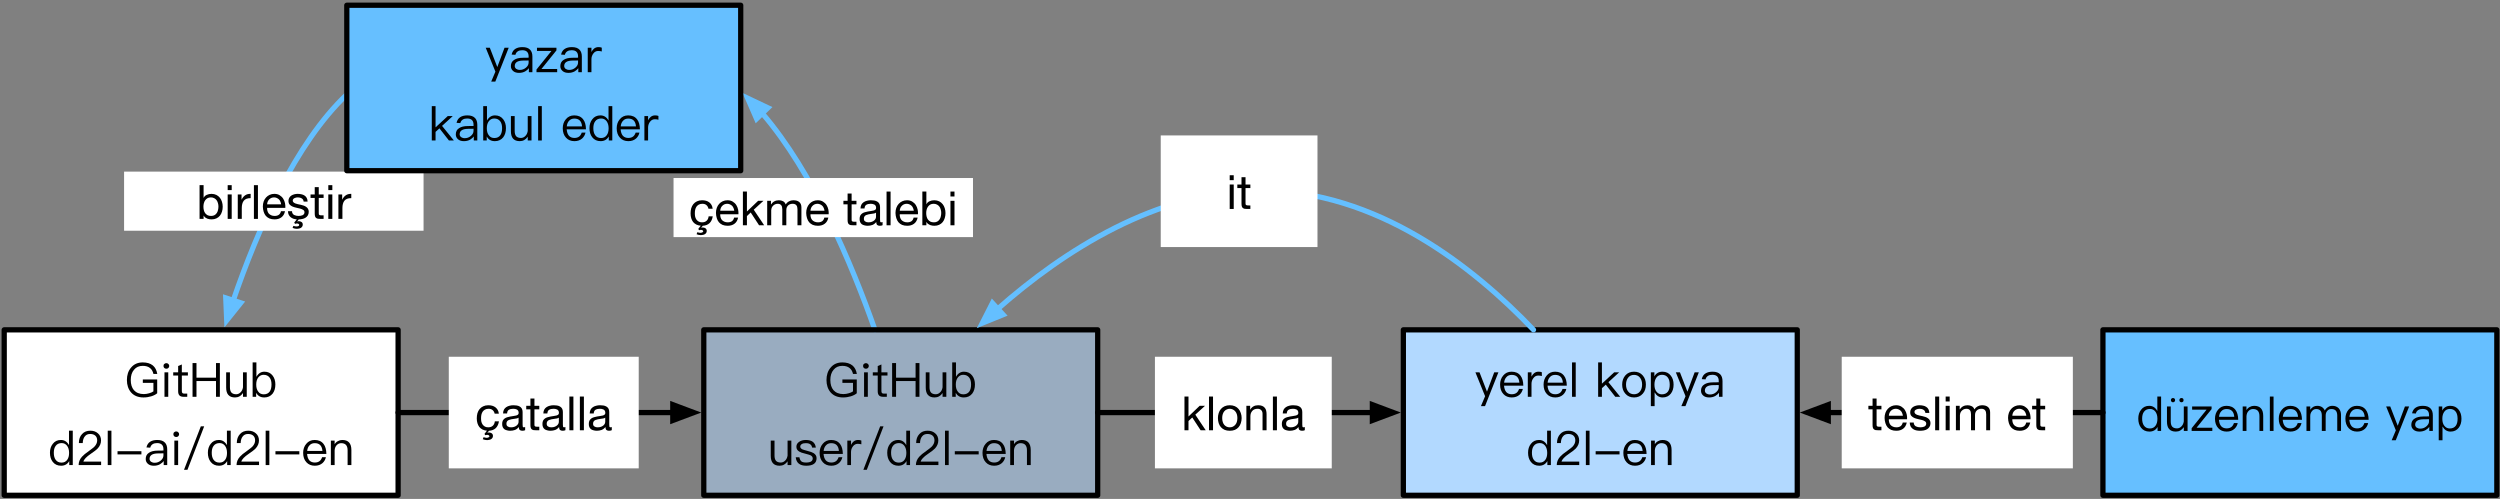 <?xml version="1.0" encoding="UTF-8"?>
<svg xmlns="http://www.w3.org/2000/svg" xmlns:xlink="http://www.w3.org/1999/xlink" width="476pt" height="95pt" viewBox="0 0 476 95" version="1.1">
<rect x="0" y="0" width="476" height="95" fill="#808080" stroke="none"/>
<defs>
<g>
<symbol overflow="visible" id="glyph0-0">
<path style="stroke:none;" d="M 3.688 -6 L 0.922 -6 L 0.922 -0.422 L 3.688 -0.422 Z M 4.141 -6.406 L 4.141 -0.016 L 0.453 -0.016 L 0.453 -6.406 Z M 4.141 -6.406 "/>
</symbol>
<symbol overflow="visible" id="glyph0-1">
<path style="stroke:none;" d="M 3.734 -3.156 L 4.531 -3.156 C 4.5 -3.438 4.426 -3.676 4.312 -3.875 C 4.195 -4.07 4.051 -4.238 3.875 -4.375 C 3.695 -4.508 3.492 -4.609 3.266 -4.672 C 3.035 -4.734 2.785 -4.766 2.516 -4.766 C 2.148 -4.766 1.828 -4.695 1.547 -4.562 C 1.273 -4.438 1.047 -4.258 0.859 -4.031 C 0.68 -3.812 0.547 -3.551 0.453 -3.25 C 0.367 -2.945 0.328 -2.617 0.328 -2.266 C 0.328 -1.93 0.367 -1.625 0.453 -1.344 C 0.535 -1.07 0.656 -0.832 0.812 -0.625 C 0.977 -0.426 1.18 -0.266 1.422 -0.141 C 1.672 -0.016 1.953 0.055 2.266 0.078 L 1.797 0.688 L 1.938 0.938 C 2.008 0.914 2.07 0.898 2.125 0.891 C 2.176 0.879 2.238 0.875 2.312 0.875 C 2.438 0.875 2.535 0.898 2.609 0.953 C 2.691 1.004 2.734 1.07 2.734 1.156 C 2.734 1.207 2.711 1.25 2.672 1.281 C 2.641 1.312 2.598 1.336 2.547 1.359 C 2.492 1.391 2.43 1.41 2.359 1.422 C 2.297 1.43 2.234 1.438 2.172 1.438 C 2.078 1.438 1.977 1.422 1.875 1.391 C 1.781 1.367 1.695 1.344 1.625 1.312 L 1.469 1.703 C 1.602 1.754 1.738 1.797 1.875 1.828 C 2.008 1.859 2.148 1.875 2.297 1.875 C 2.422 1.875 2.547 1.859 2.672 1.828 C 2.805 1.805 2.926 1.766 3.031 1.703 C 3.145 1.641 3.234 1.555 3.297 1.453 C 3.367 1.359 3.406 1.234 3.406 1.078 C 3.406 0.859 3.328 0.691 3.172 0.578 C 3.016 0.473 2.844 0.422 2.656 0.422 C 2.52 0.422 2.422 0.441 2.359 0.484 L 2.344 0.469 L 2.641 0.094 C 3.18 0.062 3.613 -0.102 3.938 -0.406 C 4.258 -0.719 4.461 -1.148 4.547 -1.703 L 3.766 -1.703 C 3.723 -1.336 3.594 -1.055 3.375 -0.859 C 3.164 -0.66 2.875 -0.562 2.5 -0.562 C 2.258 -0.562 2.051 -0.609 1.875 -0.703 C 1.695 -0.805 1.551 -0.938 1.438 -1.094 C 1.332 -1.25 1.254 -1.426 1.203 -1.625 C 1.16 -1.832 1.141 -2.047 1.141 -2.266 C 1.141 -2.504 1.16 -2.734 1.203 -2.953 C 1.254 -3.172 1.332 -3.363 1.438 -3.531 C 1.551 -3.695 1.703 -3.832 1.891 -3.938 C 2.078 -4.039 2.305 -4.094 2.578 -4.094 C 2.898 -4.094 3.156 -4.008 3.344 -3.844 C 3.539 -3.676 3.672 -3.445 3.734 -3.156 Z M 3.734 -3.156 "/>
</symbol>
<symbol overflow="visible" id="glyph0-2">
<path style="stroke:none;" d="M 3.812 -2.766 L 1.141 -2.766 C 1.148 -2.953 1.188 -3.125 1.25 -3.281 C 1.312 -3.438 1.398 -3.57 1.516 -3.688 C 1.629 -3.812 1.766 -3.91 1.922 -3.984 C 2.086 -4.055 2.27 -4.094 2.469 -4.094 C 2.656 -4.094 2.828 -4.055 2.984 -3.984 C 3.148 -3.91 3.289 -3.816 3.406 -3.703 C 3.52 -3.586 3.609 -3.445 3.672 -3.281 C 3.742 -3.125 3.789 -2.953 3.812 -2.766 Z M 4.547 -1.469 L 3.781 -1.469 C 3.719 -1.164 3.582 -0.938 3.375 -0.781 C 3.164 -0.633 2.898 -0.562 2.578 -0.562 C 2.328 -0.562 2.109 -0.602 1.922 -0.688 C 1.734 -0.77 1.578 -0.879 1.453 -1.016 C 1.336 -1.16 1.254 -1.328 1.203 -1.516 C 1.148 -1.703 1.129 -1.895 1.141 -2.094 L 4.609 -2.094 C 4.629 -2.375 4.609 -2.672 4.547 -2.984 C 4.484 -3.297 4.367 -3.582 4.203 -3.844 C 4.035 -4.113 3.812 -4.332 3.531 -4.5 C 3.258 -4.676 2.922 -4.766 2.516 -4.766 C 2.191 -4.766 1.895 -4.703 1.625 -4.578 C 1.363 -4.461 1.133 -4.297 0.938 -4.078 C 0.738 -3.859 0.586 -3.602 0.484 -3.312 C 0.379 -3.02 0.328 -2.695 0.328 -2.344 C 0.336 -1.988 0.391 -1.66 0.484 -1.359 C 0.578 -1.055 0.711 -0.797 0.891 -0.578 C 1.078 -0.367 1.305 -0.203 1.578 -0.078 C 1.859 0.035 2.188 0.094 2.562 0.094 C 3.082 0.094 3.516 -0.035 3.859 -0.297 C 4.211 -0.555 4.441 -0.945 4.547 -1.469 Z M 4.547 -1.469 "/>
</symbol>
<symbol overflow="visible" id="glyph0-3">
<path style="stroke:none;" d="M 0.625 -6.422 L 0.625 0 L 1.391 0 L 1.391 -1.766 L 2.109 -2.438 L 3.703 0 L 4.672 0 L 2.688 -2.969 L 4.531 -4.656 L 3.516 -4.656 L 1.391 -2.625 L 1.391 -6.422 Z M 0.625 -6.422 "/>
</symbol>
<symbol overflow="visible" id="glyph0-4">
<path style="stroke:none;" d="M 0.578 -4.656 L 0.578 0 L 1.344 0 L 1.344 -2.891 C 1.344 -2.984 1.363 -3.098 1.406 -3.234 C 1.445 -3.367 1.516 -3.5 1.609 -3.625 C 1.711 -3.75 1.844 -3.859 2 -3.953 C 2.164 -4.047 2.359 -4.094 2.578 -4.094 C 2.754 -4.094 2.895 -4.066 3 -4.016 C 3.113 -3.961 3.203 -3.891 3.266 -3.797 C 3.336 -3.703 3.383 -3.594 3.406 -3.469 C 3.438 -3.344 3.453 -3.203 3.453 -3.047 L 3.453 0 L 4.219 0 L 4.219 -2.891 C 4.219 -3.254 4.328 -3.547 4.547 -3.766 C 4.766 -3.984 5.062 -4.094 5.438 -4.094 C 5.625 -4.094 5.773 -4.062 5.891 -4 C 6.004 -3.945 6.094 -3.875 6.156 -3.781 C 6.227 -3.688 6.273 -3.578 6.297 -3.453 C 6.328 -3.328 6.344 -3.191 6.344 -3.047 L 6.344 0 L 7.094 0 L 7.094 -3.406 C 7.094 -3.645 7.055 -3.848 6.984 -4.016 C 6.91 -4.191 6.805 -4.332 6.672 -4.438 C 6.535 -4.551 6.375 -4.633 6.188 -4.688 C 6 -4.738 5.785 -4.766 5.547 -4.766 C 5.242 -4.766 4.961 -4.691 4.703 -4.547 C 4.453 -4.41 4.25 -4.219 4.094 -3.969 C 4 -4.258 3.832 -4.461 3.594 -4.578 C 3.363 -4.703 3.102 -4.766 2.812 -4.766 C 2.164 -4.766 1.664 -4.5 1.312 -3.969 L 1.297 -3.969 L 1.297 -4.656 Z M 0.578 -4.656 "/>
</symbol>
<symbol overflow="visible" id="glyph0-5">
<path style="stroke:none;" d=""/>
</symbol>
<symbol overflow="visible" id="glyph0-6">
<path style="stroke:none;" d="M 1.641 -4.656 L 1.641 -6.047 L 0.875 -6.047 L 0.875 -4.656 L 0.078 -4.656 L 0.078 -3.984 L 0.875 -3.984 L 0.875 -1.016 C 0.875 -0.797 0.895 -0.617 0.938 -0.484 C 0.977 -0.359 1.039 -0.258 1.125 -0.188 C 1.219 -0.113 1.332 -0.062 1.469 -0.031 C 1.613 -0.008 1.785 0 1.984 0 L 2.562 0 L 2.562 -0.672 L 2.219 -0.672 C 2.094 -0.672 1.992 -0.676 1.922 -0.688 C 1.848 -0.695 1.789 -0.719 1.75 -0.75 C 1.707 -0.781 1.676 -0.82 1.656 -0.875 C 1.645 -0.926 1.641 -1 1.641 -1.094 L 1.641 -3.984 L 2.562 -3.984 L 2.562 -4.656 Z M 1.641 -4.656 "/>
</symbol>
<symbol overflow="visible" id="glyph0-7">
<path style="stroke:none;" d="M 4.703 -0.016 C 4.566 0.055 4.383 0.094 4.156 0.094 C 3.957 0.094 3.797 0.039 3.672 -0.062 C 3.555 -0.176 3.5 -0.359 3.5 -0.609 C 3.289 -0.359 3.047 -0.176 2.766 -0.062 C 2.484 0.039 2.18 0.094 1.859 0.094 C 1.648 0.094 1.453 0.066 1.266 0.016 C 1.078 -0.023 0.91 -0.094 0.766 -0.188 C 0.629 -0.289 0.52 -0.426 0.438 -0.594 C 0.363 -0.758 0.328 -0.961 0.328 -1.203 C 0.328 -1.461 0.367 -1.676 0.453 -1.844 C 0.547 -2.008 0.664 -2.145 0.812 -2.25 C 0.957 -2.352 1.125 -2.43 1.312 -2.484 C 1.508 -2.547 1.707 -2.594 1.906 -2.625 C 2.113 -2.664 2.312 -2.695 2.5 -2.719 C 2.688 -2.738 2.852 -2.77 3 -2.812 C 3.145 -2.852 3.258 -2.91 3.344 -2.984 C 3.426 -3.055 3.469 -3.164 3.469 -3.312 C 3.469 -3.477 3.438 -3.613 3.375 -3.719 C 3.312 -3.82 3.227 -3.898 3.125 -3.953 C 3.031 -4.004 2.922 -4.039 2.797 -4.062 C 2.672 -4.082 2.551 -4.094 2.438 -4.094 C 2.102 -4.094 1.828 -4.031 1.609 -3.906 C 1.398 -3.781 1.285 -3.547 1.266 -3.203 L 0.5 -3.203 C 0.508 -3.492 0.566 -3.738 0.672 -3.938 C 0.785 -4.133 0.93 -4.289 1.109 -4.406 C 1.297 -4.531 1.504 -4.617 1.734 -4.672 C 1.961 -4.734 2.207 -4.766 2.469 -4.766 C 2.688 -4.766 2.895 -4.75 3.094 -4.719 C 3.301 -4.688 3.488 -4.625 3.656 -4.531 C 3.832 -4.438 3.969 -4.305 4.062 -4.141 C 4.164 -3.973 4.219 -3.754 4.219 -3.484 L 4.219 -1.094 C 4.219 -0.906 4.227 -0.77 4.25 -0.688 C 4.27 -0.602 4.344 -0.562 4.469 -0.562 C 4.531 -0.562 4.609 -0.578 4.703 -0.609 Z M 3.453 -2.406 C 3.359 -2.332 3.234 -2.281 3.078 -2.25 C 2.922 -2.219 2.754 -2.191 2.578 -2.172 C 2.41 -2.148 2.238 -2.125 2.062 -2.094 C 1.895 -2.062 1.738 -2.016 1.594 -1.953 C 1.457 -1.898 1.348 -1.816 1.266 -1.703 C 1.18 -1.586 1.141 -1.438 1.141 -1.25 C 1.141 -1.125 1.16 -1.016 1.203 -0.922 C 1.254 -0.836 1.32 -0.77 1.406 -0.719 C 1.488 -0.664 1.582 -0.625 1.688 -0.594 C 1.801 -0.57 1.914 -0.562 2.031 -0.562 C 2.281 -0.562 2.492 -0.598 2.672 -0.672 C 2.859 -0.742 3.008 -0.832 3.125 -0.938 C 3.238 -1.039 3.32 -1.148 3.375 -1.266 C 3.426 -1.391 3.453 -1.508 3.453 -1.625 Z M 3.453 -2.406 "/>
</symbol>
<symbol overflow="visible" id="glyph0-8">
<path style="stroke:none;" d="M 0.625 -6.422 L 0.625 0 L 1.391 0 L 1.391 -6.422 Z M 0.625 -6.422 "/>
</symbol>
<symbol overflow="visible" id="glyph0-9">
<path style="stroke:none;" d="M 0.609 -6.422 L 0.609 0 L 1.375 0 L 1.375 -0.625 L 1.391 -0.625 C 1.473 -0.477 1.57 -0.359 1.688 -0.266 C 1.812 -0.18 1.941 -0.109 2.078 -0.047 C 2.223 0.004 2.363 0.039 2.5 0.062 C 2.645 0.082 2.773 0.094 2.891 0.094 C 3.242 0.094 3.551 0.031 3.812 -0.094 C 4.082 -0.219 4.305 -0.391 4.484 -0.609 C 4.66 -0.828 4.789 -1.082 4.875 -1.375 C 4.969 -1.664 5.016 -1.977 5.016 -2.312 C 5.016 -2.645 4.969 -2.957 4.875 -3.25 C 4.789 -3.539 4.66 -3.797 4.484 -4.016 C 4.305 -4.242 4.082 -4.426 3.812 -4.562 C 3.539 -4.695 3.227 -4.766 2.875 -4.766 C 2.551 -4.766 2.254 -4.703 1.984 -4.578 C 1.711 -4.461 1.516 -4.273 1.391 -4.016 L 1.375 -4.016 L 1.375 -6.422 Z M 4.203 -2.359 C 4.203 -2.141 4.176 -1.922 4.125 -1.703 C 4.082 -1.484 4.004 -1.289 3.891 -1.125 C 3.785 -0.957 3.645 -0.82 3.469 -0.719 C 3.289 -0.613 3.07 -0.562 2.812 -0.562 C 2.539 -0.562 2.312 -0.609 2.125 -0.703 C 1.945 -0.805 1.797 -0.938 1.672 -1.094 C 1.555 -1.258 1.473 -1.445 1.422 -1.656 C 1.367 -1.875 1.344 -2.098 1.344 -2.328 C 1.344 -2.547 1.367 -2.758 1.422 -2.969 C 1.473 -3.176 1.555 -3.363 1.672 -3.531 C 1.785 -3.695 1.93 -3.832 2.109 -3.938 C 2.285 -4.039 2.504 -4.094 2.766 -4.094 C 3.004 -4.094 3.219 -4.039 3.406 -3.938 C 3.594 -3.844 3.742 -3.711 3.859 -3.547 C 3.973 -3.391 4.055 -3.207 4.109 -3 C 4.172 -2.789 4.203 -2.578 4.203 -2.359 Z M 4.203 -2.359 "/>
</symbol>
<symbol overflow="visible" id="glyph0-10">
<path style="stroke:none;" d="M 1.391 -5.484 L 1.391 -6.422 L 0.625 -6.422 L 0.625 -5.484 Z M 0.625 -4.656 L 0.625 0 L 1.391 0 L 1.391 -4.656 Z M 0.625 -4.656 "/>
</symbol>
<symbol overflow="visible" id="glyph0-11">
<path style="stroke:none;" d="M 0.547 -4.656 L 0.547 0 L 1.312 0 L 1.312 -2.062 C 1.312 -2.363 1.344 -2.629 1.406 -2.859 C 1.469 -3.098 1.562 -3.297 1.688 -3.453 C 1.82 -3.617 1.992 -3.742 2.203 -3.828 C 2.422 -3.91 2.688 -3.953 3 -3.953 L 3 -4.766 C 2.582 -4.773 2.238 -4.688 1.969 -4.5 C 1.695 -4.32 1.469 -4.047 1.281 -3.672 L 1.266 -3.672 L 1.266 -4.656 Z M 0.547 -4.656 "/>
</symbol>
<symbol overflow="visible" id="glyph0-12">
<path style="stroke:none;" d="M 1.141 -2.328 C 1.141 -2.609 1.176 -2.859 1.25 -3.078 C 1.32 -3.297 1.422 -3.477 1.547 -3.625 C 1.68 -3.781 1.836 -3.895 2.016 -3.969 C 2.191 -4.051 2.379 -4.094 2.578 -4.094 C 2.773 -4.094 2.961 -4.051 3.141 -3.969 C 3.316 -3.895 3.473 -3.781 3.609 -3.625 C 3.742 -3.477 3.848 -3.297 3.922 -3.078 C 3.992 -2.859 4.031 -2.609 4.031 -2.328 C 4.031 -2.047 3.992 -1.789 3.922 -1.562 C 3.848 -1.344 3.742 -1.16 3.609 -1.016 C 3.473 -0.867 3.316 -0.754 3.141 -0.672 C 2.961 -0.598 2.773 -0.562 2.578 -0.562 C 2.379 -0.562 2.191 -0.598 2.016 -0.672 C 1.836 -0.754 1.68 -0.867 1.547 -1.016 C 1.422 -1.16 1.32 -1.344 1.25 -1.562 C 1.176 -1.789 1.141 -2.047 1.141 -2.328 Z M 0.328 -2.328 C 0.328 -1.984 0.375 -1.66 0.469 -1.359 C 0.562 -1.066 0.703 -0.812 0.891 -0.594 C 1.086 -0.375 1.328 -0.203 1.609 -0.078 C 1.891 0.035 2.211 0.094 2.578 0.094 C 2.953 0.094 3.281 0.035 3.562 -0.078 C 3.844 -0.203 4.078 -0.375 4.266 -0.594 C 4.453 -0.812 4.594 -1.066 4.688 -1.359 C 4.789 -1.66 4.844 -1.984 4.844 -2.328 C 4.844 -2.66 4.789 -2.973 4.688 -3.266 C 4.594 -3.566 4.453 -3.828 4.266 -4.047 C 4.078 -4.273 3.844 -4.453 3.562 -4.578 C 3.281 -4.703 2.953 -4.766 2.578 -4.766 C 2.211 -4.766 1.891 -4.703 1.609 -4.578 C 1.328 -4.453 1.086 -4.273 0.891 -4.047 C 0.703 -3.828 0.562 -3.566 0.469 -3.266 C 0.375 -2.973 0.328 -2.66 0.328 -2.328 Z M 0.328 -2.328 "/>
</symbol>
<symbol overflow="visible" id="glyph0-13">
<path style="stroke:none;" d="M 0.578 -4.656 L 0.578 0 L 1.344 0 L 1.344 -2.625 C 1.344 -2.832 1.367 -3.023 1.422 -3.203 C 1.484 -3.379 1.57 -3.535 1.688 -3.672 C 1.801 -3.805 1.941 -3.91 2.109 -3.984 C 2.273 -4.055 2.477 -4.094 2.719 -4.094 C 3.008 -4.094 3.238 -4.004 3.406 -3.828 C 3.57 -3.66 3.656 -3.438 3.656 -3.156 L 3.656 0 L 4.422 0 L 4.422 -3.062 C 4.422 -3.312 4.395 -3.539 4.344 -3.75 C 4.301 -3.957 4.211 -4.133 4.078 -4.281 C 3.953 -4.438 3.785 -4.555 3.578 -4.641 C 3.379 -4.723 3.129 -4.766 2.828 -4.766 C 2.141 -4.766 1.633 -4.484 1.312 -3.922 L 1.297 -3.922 L 1.297 -4.656 Z M 0.578 -4.656 "/>
</symbol>
<symbol overflow="visible" id="glyph0-14">
<path style="stroke:none;" d="M 1.047 -1.469 L 0.281 -1.469 C 0.289 -1.176 0.348 -0.93 0.453 -0.734 C 0.566 -0.535 0.711 -0.375 0.891 -0.25 C 1.066 -0.125 1.27 -0.035 1.5 0.016 C 1.738 0.066 1.988 0.094 2.25 0.094 C 2.477 0.094 2.711 0.07 2.953 0.031 C 3.191 -0.008 3.406 -0.086 3.594 -0.203 C 3.781 -0.316 3.93 -0.469 4.047 -0.656 C 4.172 -0.844 4.234 -1.078 4.234 -1.359 C 4.234 -1.578 4.188 -1.758 4.094 -1.906 C 4.008 -2.062 3.895 -2.188 3.75 -2.281 C 3.613 -2.383 3.453 -2.469 3.266 -2.531 C 3.086 -2.594 2.898 -2.645 2.703 -2.688 C 2.523 -2.727 2.348 -2.766 2.172 -2.797 C 1.992 -2.836 1.832 -2.883 1.688 -2.938 C 1.539 -3 1.422 -3.07 1.328 -3.156 C 1.234 -3.25 1.188 -3.359 1.188 -3.484 C 1.188 -3.609 1.219 -3.707 1.281 -3.781 C 1.344 -3.852 1.422 -3.91 1.516 -3.953 C 1.609 -4.004 1.711 -4.039 1.828 -4.062 C 1.941 -4.082 2.055 -4.094 2.172 -4.094 C 2.297 -4.094 2.422 -4.078 2.547 -4.047 C 2.672 -4.016 2.785 -3.969 2.891 -3.906 C 2.992 -3.852 3.078 -3.773 3.141 -3.672 C 3.203 -3.578 3.242 -3.453 3.266 -3.297 L 4.016 -3.297 C 4.004 -3.578 3.945 -3.812 3.844 -4 C 3.738 -4.195 3.598 -4.348 3.422 -4.453 C 3.254 -4.566 3.062 -4.645 2.844 -4.688 C 2.625 -4.738 2.379 -4.766 2.109 -4.766 C 1.91 -4.766 1.707 -4.738 1.5 -4.688 C 1.289 -4.633 1.102 -4.555 0.938 -4.453 C 0.77 -4.348 0.633 -4.207 0.531 -4.031 C 0.426 -3.863 0.375 -3.664 0.375 -3.438 C 0.375 -3.133 0.445 -2.898 0.594 -2.734 C 0.75 -2.566 0.938 -2.438 1.156 -2.344 C 1.383 -2.25 1.629 -2.176 1.891 -2.125 C 2.16 -2.07 2.406 -2.016 2.625 -1.953 C 2.852 -1.891 3.039 -1.805 3.188 -1.703 C 3.344 -1.609 3.422 -1.461 3.422 -1.266 C 3.422 -1.117 3.383 -1 3.312 -0.906 C 3.238 -0.812 3.145 -0.738 3.031 -0.688 C 2.926 -0.645 2.805 -0.613 2.672 -0.594 C 2.535 -0.57 2.41 -0.562 2.297 -0.562 C 2.141 -0.562 1.988 -0.578 1.844 -0.609 C 1.695 -0.641 1.562 -0.688 1.438 -0.75 C 1.32 -0.82 1.227 -0.914 1.156 -1.031 C 1.082 -1.156 1.047 -1.301 1.047 -1.469 Z M 1.047 -1.469 "/>
</symbol>
<symbol overflow="visible" id="glyph1-0">
<path style="stroke:none;" d="M 3.688 -6 L 0.922 -6 L 0.922 -0.422 L 3.688 -0.422 Z M 4.141 -6.406 L 4.141 -0.016 L 0.453 -0.016 L 0.453 -6.406 Z M 4.141 -6.406 "/>
</symbol>
<symbol overflow="visible" id="glyph1-1">
<path style="stroke:none;" d="M 1.312 1.328 C 1.508 1.398 1.707 1.438 1.906 1.438 C 2.02 1.438 2.133 1.414 2.25 1.375 C 2.363 1.332 2.422 1.258 2.422 1.156 C 2.422 1.07 2.379 1.004 2.297 0.953 C 2.211 0.898 2.113 0.875 2 0.875 C 1.926 0.875 1.863 0.879 1.812 0.891 C 1.758 0.91 1.695 0.93 1.625 0.953 L 1.469 0.703 L 1.953 0.094 C 1.723 0.07 1.508 0.031 1.312 -0.031 C 1.113 -0.102 0.938 -0.203 0.781 -0.328 C 0.633 -0.453 0.516 -0.609 0.422 -0.797 C 0.328 -0.984 0.281 -1.207 0.281 -1.469 L 1.047 -1.469 C 1.047 -1.289 1.082 -1.145 1.156 -1.031 C 1.227 -0.914 1.32 -0.82 1.438 -0.75 C 1.562 -0.688 1.695 -0.641 1.844 -0.609 C 1.988 -0.578 2.141 -0.562 2.297 -0.562 C 2.41 -0.562 2.535 -0.57 2.672 -0.594 C 2.805 -0.613 2.926 -0.645 3.031 -0.688 C 3.145 -0.738 3.238 -0.812 3.312 -0.906 C 3.383 -1 3.422 -1.117 3.422 -1.266 C 3.422 -1.461 3.344 -1.609 3.188 -1.703 C 3.039 -1.805 2.852 -1.891 2.625 -1.953 C 2.406 -2.016 2.16 -2.07 1.891 -2.125 C 1.629 -2.176 1.383 -2.25 1.156 -2.344 C 0.938 -2.438 0.75 -2.566 0.594 -2.734 C 0.445 -2.898 0.375 -3.133 0.375 -3.438 C 0.375 -3.664 0.426 -3.863 0.531 -4.031 C 0.633 -4.207 0.77 -4.348 0.938 -4.453 C 1.102 -4.555 1.289 -4.633 1.5 -4.688 C 1.707 -4.738 1.91 -4.766 2.109 -4.766 C 2.367 -4.766 2.609 -4.738 2.828 -4.688 C 3.055 -4.645 3.254 -4.566 3.422 -4.453 C 3.598 -4.348 3.738 -4.195 3.844 -4 C 3.945 -3.812 4.004 -3.578 4.016 -3.297 L 3.266 -3.297 C 3.242 -3.453 3.203 -3.578 3.141 -3.672 C 3.078 -3.773 2.992 -3.852 2.891 -3.906 C 2.785 -3.969 2.672 -4.016 2.547 -4.047 C 2.422 -4.078 2.297 -4.094 2.172 -4.094 C 2.055 -4.094 1.941 -4.082 1.828 -4.062 C 1.711 -4.039 1.609 -4.004 1.516 -3.953 C 1.422 -3.91 1.344 -3.848 1.281 -3.766 C 1.219 -3.691 1.188 -3.598 1.188 -3.484 C 1.188 -3.348 1.234 -3.238 1.328 -3.156 C 1.422 -3.07 1.539 -3 1.688 -2.938 C 1.832 -2.883 1.992 -2.836 2.172 -2.797 C 2.348 -2.766 2.523 -2.727 2.703 -2.688 C 2.898 -2.645 3.086 -2.594 3.266 -2.531 C 3.453 -2.469 3.613 -2.383 3.75 -2.281 C 3.895 -2.188 4.008 -2.062 4.094 -1.906 C 4.188 -1.758 4.234 -1.578 4.234 -1.359 C 4.234 -1.086 4.176 -0.859 4.062 -0.672 C 3.945 -0.484 3.797 -0.332 3.609 -0.219 C 3.43 -0.102 3.227 -0.023 3 0.016 C 2.77 0.066 2.539 0.098 2.312 0.109 L 2.031 0.484 L 2.047 0.5 C 2.129 0.457 2.227 0.438 2.344 0.438 C 2.531 0.438 2.703 0.488 2.859 0.594 C 3.016 0.695 3.094 0.863 3.094 1.094 C 3.094 1.238 3.055 1.363 2.984 1.469 C 2.922 1.57 2.832 1.656 2.719 1.719 C 2.613 1.781 2.492 1.82 2.359 1.844 C 2.234 1.875 2.109 1.891 1.984 1.891 C 1.711 1.891 1.438 1.832 1.156 1.719 Z M 1.312 1.328 "/>
</symbol>
<symbol overflow="visible" id="glyph2-0">
<path style="stroke:none;" d=""/>
</symbol>
<symbol overflow="visible" id="glyph2-1">
<path style="stroke:none;" d="M 3.391 -6.547 C 2.453 -6.547 1.703 -6.219 1.156 -5.547 C 0.625 -4.922 0.375 -4.141 0.375 -3.188 C 0.375 -2.234 0.641 -1.453 1.156 -0.844 C 1.719 -0.203 2.516 0.125 3.531 0.125 C 4.062 0.125 4.547 0.047 5.016 -0.094 C 5.469 -0.234 5.844 -0.422 6.141 -0.672 L 6.141 -3.297 L 3.406 -3.297 L 3.406 -2.656 L 5.422 -2.656 L 5.422 -1.031 C 5.188 -0.875 4.922 -0.75 4.609 -0.672 C 4.281 -0.578 3.953 -0.516 3.594 -0.516 C 2.766 -0.516 2.141 -0.781 1.703 -1.266 C 1.312 -1.734 1.109 -2.375 1.109 -3.188 C 1.109 -4.016 1.312 -4.672 1.734 -5.156 C 2.141 -5.656 2.688 -5.891 3.391 -5.891 C 3.953 -5.891 4.422 -5.766 4.766 -5.484 C 5.109 -5.219 5.312 -4.844 5.422 -4.359 L 6.156 -4.359 C 6.031 -5.062 5.766 -5.594 5.312 -5.969 C 4.828 -6.359 4.188 -6.547 3.391 -6.547 Z M 3.391 -6.547 "/>
</symbol>
<symbol overflow="visible" id="glyph2-2">
<path style="stroke:none;" d="M 1.156 -6.406 C 1 -6.406 0.875 -6.359 0.766 -6.25 C 0.656 -6.172 0.609 -6.031 0.609 -5.875 C 0.609 -5.719 0.656 -5.594 0.766 -5.484 C 0.875 -5.391 1 -5.344 1.156 -5.344 C 1.312 -5.344 1.438 -5.391 1.531 -5.484 C 1.641 -5.594 1.703 -5.719 1.703 -5.875 C 1.703 -6.031 1.641 -6.172 1.531 -6.25 C 1.438 -6.359 1.312 -6.406 1.156 -6.406 Z M 0.797 -4.656 L 0.797 0 L 1.516 0 L 1.516 -4.656 Z M 0.797 -4.656 "/>
</symbol>
<symbol overflow="visible" id="glyph2-3">
<path style="stroke:none;" d="M 1.797 -6.156 L 1.094 -5.859 L 1.094 -4.656 L 0.156 -4.656 L 0.156 -4.047 L 1.094 -4.047 L 1.094 -1.094 C 1.094 -0.734 1.156 -0.484 1.312 -0.297 C 1.469 -0.094 1.75 0 2.141 0 L 2.828 0 L 2.828 -0.609 L 2.234 -0.609 C 2.078 -0.609 1.969 -0.641 1.906 -0.719 C 1.828 -0.797 1.797 -0.922 1.797 -1.094 L 1.797 -4.047 L 2.953 -4.047 L 2.953 -4.656 L 1.797 -4.656 Z M 1.797 -6.156 "/>
</symbol>
<symbol overflow="visible" id="glyph2-4">
<path style="stroke:none;" d="M 0.641 -6.422 L 0.641 0 L 1.391 0 L 1.391 -3 L 5.109 -3 L 5.109 0 L 5.844 0 L 5.844 -6.422 L 5.109 -6.422 L 5.109 -3.641 L 1.391 -3.641 L 1.391 -6.422 Z M 0.641 -6.422 "/>
</symbol>
<symbol overflow="visible" id="glyph2-5">
<path style="stroke:none;" d="M 0.562 -4.656 L 0.562 -1.766 C 0.562 -0.516 1.109 0.125 2.25 0.125 C 2.875 0.125 3.391 -0.156 3.766 -0.719 L 3.766 0 L 4.484 0 L 4.484 -4.656 L 3.766 -4.656 L 3.766 -1.812 C 3.703 -1.422 3.562 -1.094 3.297 -0.844 C 3.062 -0.609 2.781 -0.484 2.469 -0.484 C 2.047 -0.484 1.75 -0.609 1.562 -0.812 C 1.375 -1.031 1.281 -1.375 1.281 -1.812 L 1.281 -4.656 Z M 0.562 -4.656 "/>
</symbol>
<symbol overflow="visible" id="glyph2-6">
<path style="stroke:none;" d="M 0.562 -6.547 L 0.562 0 L 1.234 0 L 1.234 -0.766 C 1.547 -0.172 2.062 0.125 2.781 0.125 C 3.453 0.125 3.984 -0.125 4.375 -0.609 C 4.719 -1.062 4.891 -1.641 4.891 -2.344 C 4.891 -3.031 4.719 -3.578 4.375 -4.031 C 4 -4.531 3.469 -4.781 2.812 -4.781 C 2.156 -4.781 1.641 -4.453 1.281 -3.797 L 1.281 -6.547 Z M 2.656 -4.188 C 3.172 -4.188 3.547 -4 3.812 -3.641 C 4.047 -3.328 4.156 -2.891 4.156 -2.344 C 4.156 -1.781 4.047 -1.344 3.828 -1.016 C 3.578 -0.656 3.188 -0.469 2.688 -0.469 C 2.219 -0.469 1.859 -0.641 1.609 -1.016 C 1.375 -1.328 1.25 -1.75 1.25 -2.281 L 1.25 -2.359 C 1.25 -2.906 1.375 -3.344 1.641 -3.688 C 1.906 -4.016 2.234 -4.188 2.656 -4.188 Z M 2.656 -4.188 "/>
</symbol>
<symbol overflow="visible" id="glyph2-7">
<path style="stroke:none;" d="M 4 -6.547 L 4 -3.797 C 3.641 -4.453 3.125 -4.781 2.453 -4.781 C 1.797 -4.781 1.281 -4.531 0.906 -4.031 C 0.547 -3.578 0.375 -3.031 0.375 -2.344 C 0.375 -1.641 0.547 -1.062 0.906 -0.609 C 1.281 -0.125 1.812 0.125 2.5 0.125 C 3.188 0.125 3.719 -0.172 4.047 -0.766 L 4.047 0 L 4.719 0 L 4.719 -6.547 Z M 2.609 -4.188 C 3.031 -4.188 3.359 -4.016 3.625 -3.688 C 3.875 -3.344 4.016 -2.906 4.016 -2.359 L 4.016 -2.281 C 4.016 -1.75 3.891 -1.328 3.672 -1.016 C 3.406 -0.641 3.047 -0.469 2.578 -0.469 C 2.078 -0.469 1.703 -0.656 1.453 -1.016 C 1.219 -1.344 1.109 -1.781 1.109 -2.344 C 1.109 -2.891 1.219 -3.328 1.453 -3.641 C 1.703 -4 2.094 -4.188 2.609 -4.188 Z M 2.609 -4.188 "/>
</symbol>
<symbol overflow="visible" id="glyph2-8">
<path style="stroke:none;" d="M 2.797 -6.547 C 2.141 -6.547 1.609 -6.344 1.219 -5.906 C 0.812 -5.484 0.609 -4.906 0.609 -4.188 L 1.344 -4.188 C 1.359 -4.75 1.5 -5.188 1.75 -5.469 C 1.984 -5.781 2.328 -5.922 2.766 -5.922 C 3.172 -5.922 3.516 -5.812 3.75 -5.594 C 3.984 -5.375 4.094 -5.078 4.094 -4.688 C 4.094 -4.281 3.922 -3.891 3.594 -3.531 C 3.422 -3.359 3.094 -3.094 2.594 -2.734 C 1.906 -2.266 1.453 -1.875 1.203 -1.594 C 0.766 -1.109 0.562 -0.578 0.562 0 L 4.844 0 L 4.844 -0.656 L 1.469 -0.656 C 1.578 -1.094 2.047 -1.578 2.875 -2.141 C 3.531 -2.578 3.984 -2.938 4.203 -3.172 C 4.609 -3.625 4.828 -4.125 4.828 -4.688 C 4.828 -5.234 4.641 -5.703 4.25 -6.031 C 3.875 -6.375 3.391 -6.547 2.797 -6.547 Z M 2.797 -6.547 "/>
</symbol>
<symbol overflow="visible" id="glyph2-9">
<path style="stroke:none;" d="M 0.703 -6.547 L 0.703 0 L 1.406 0 L 1.406 -6.547 Z M 0.703 -6.547 "/>
</symbol>
<symbol overflow="visible" id="glyph2-10">
<path style="stroke:none;" d="M 0.453 -2.641 L 0.453 -2.031 L 5 -2.031 L 5 -2.641 Z M 0.453 -2.641 "/>
</symbol>
<symbol overflow="visible" id="glyph2-11">
<path style="stroke:none;" d="M 2.578 -4.781 C 2.031 -4.781 1.578 -4.672 1.234 -4.453 C 0.859 -4.219 0.625 -3.859 0.516 -3.359 L 1.234 -3.312 C 1.312 -3.609 1.453 -3.828 1.703 -3.984 C 1.922 -4.125 2.203 -4.188 2.531 -4.188 C 3.344 -4.188 3.75 -3.797 3.75 -3.016 L 3.75 -2.766 L 2.641 -2.75 C 1.938 -2.75 1.391 -2.609 1.016 -2.359 C 0.578 -2.094 0.375 -1.688 0.375 -1.156 C 0.375 -0.781 0.516 -0.469 0.812 -0.219 C 1.094 0.016 1.453 0.125 1.922 0.125 C 2.359 0.125 2.75 0.031 3.094 -0.156 C 3.375 -0.328 3.625 -0.531 3.797 -0.781 L 3.797 0 L 4.469 0 L 4.469 -2.984 C 4.469 -3.531 4.328 -3.953 4.062 -4.25 C 3.734 -4.609 3.25 -4.781 2.578 -4.781 Z M 3.75 -2.234 L 3.75 -1.844 C 3.75 -1.469 3.578 -1.156 3.25 -0.875 C 2.906 -0.578 2.516 -0.438 2.078 -0.438 C 1.797 -0.438 1.562 -0.516 1.375 -0.641 C 1.203 -0.797 1.109 -0.969 1.109 -1.172 C 1.109 -1.859 1.641 -2.203 2.688 -2.219 Z M 3.75 -2.234 "/>
</symbol>
<symbol overflow="visible" id="glyph2-12">
<path style="stroke:none;" d="M 3.531 -7.375 L 0.328 0.906 L 0.984 0.906 L 4.172 -7.375 Z M 3.531 -7.375 "/>
</symbol>
<symbol overflow="visible" id="glyph2-13">
<path style="stroke:none;" d="M 2.469 -4.781 C 1.797 -4.781 1.266 -4.531 0.875 -4.047 C 0.484 -3.594 0.281 -3.016 0.281 -2.328 C 0.281 -1.578 0.484 -0.984 0.906 -0.531 C 1.297 -0.094 1.844 0.125 2.5 0.125 C 3.109 0.125 3.594 -0.047 3.984 -0.391 C 4.297 -0.688 4.516 -1.047 4.609 -1.5 L 3.891 -1.5 C 3.781 -1.172 3.625 -0.922 3.422 -0.766 C 3.188 -0.578 2.875 -0.484 2.5 -0.484 C 2.062 -0.484 1.703 -0.625 1.453 -0.906 C 1.203 -1.203 1.078 -1.609 1.031 -2.125 L 4.703 -2.125 C 4.688 -2.938 4.516 -3.578 4.172 -4.016 C 3.781 -4.531 3.219 -4.781 2.469 -4.781 Z M 2.5 -4.172 C 3.375 -4.172 3.875 -3.688 3.953 -2.688 L 1.047 -2.688 C 1.094 -3.141 1.234 -3.5 1.5 -3.766 C 1.75 -4.047 2.078 -4.172 2.5 -4.172 Z M 2.5 -4.172 "/>
</symbol>
<symbol overflow="visible" id="glyph2-14">
<path style="stroke:none;" d="M 2.734 -4.781 C 2.438 -4.781 2.156 -4.703 1.906 -4.562 C 1.641 -4.422 1.438 -4.234 1.281 -3.969 L 1.281 -4.656 L 0.562 -4.656 L 0.562 0 L 1.281 0 L 1.281 -2.812 C 1.312 -3.234 1.438 -3.562 1.688 -3.812 C 1.922 -4.047 2.203 -4.172 2.531 -4.172 C 3.344 -4.172 3.75 -3.719 3.75 -2.812 L 3.75 0 L 4.469 0 L 4.469 -2.859 C 4.469 -4.141 3.891 -4.781 2.734 -4.781 Z M 2.734 -4.781 "/>
</symbol>
<symbol overflow="visible" id="glyph2-15">
<path style="stroke:none;" d="M 0.047 -4.656 L 1.891 -0.109 L 1.094 1.781 L 1.875 1.781 L 4.422 -4.656 L 3.625 -4.656 L 2.25 -0.984 L 0.828 -4.656 Z M 0.047 -4.656 "/>
</symbol>
<symbol overflow="visible" id="glyph2-16">
<path style="stroke:none;" d="M 2.594 -4.781 C 2.281 -4.781 2 -4.688 1.75 -4.484 C 1.562 -4.328 1.391 -4.109 1.266 -3.844 L 1.266 -4.656 L 0.562 -4.656 L 0.562 0 L 1.266 0 L 1.266 -2.469 C 1.266 -2.891 1.391 -3.266 1.641 -3.578 C 1.875 -3.891 2.188 -4.047 2.547 -4.047 C 2.766 -4.047 3 -4.016 3.234 -3.953 L 3.234 -4.672 C 3.062 -4.75 2.859 -4.781 2.594 -4.781 Z M 2.594 -4.781 "/>
</symbol>
<symbol overflow="visible" id="glyph2-17">
<path style="stroke:none;" d=""/>
</symbol>
<symbol overflow="visible" id="glyph2-18">
<path style="stroke:none;" d="M 0.562 -6.547 L 0.562 0 L 1.281 0 L 1.281 -1.641 L 2.016 -2.312 L 3.828 0 L 4.766 0 L 2.516 -2.781 L 4.562 -4.656 L 3.609 -4.656 L 1.281 -2.5 L 1.281 -6.547 Z M 0.562 -6.547 "/>
</symbol>
<symbol overflow="visible" id="glyph2-19">
<path style="stroke:none;" d="M 2.641 -4.781 C 1.938 -4.781 1.391 -4.547 0.969 -4.062 C 0.578 -3.594 0.375 -3.031 0.375 -2.328 C 0.375 -1.625 0.578 -1.047 0.969 -0.609 C 1.391 -0.109 1.938 0.125 2.641 0.125 C 3.328 0.125 3.891 -0.109 4.312 -0.609 C 4.703 -1.047 4.891 -1.625 4.891 -2.328 C 4.891 -3.031 4.703 -3.594 4.297 -4.062 C 3.891 -4.547 3.328 -4.781 2.641 -4.781 Z M 2.641 -4.172 C 3.125 -4.172 3.516 -3.984 3.797 -3.609 C 4.047 -3.266 4.172 -2.844 4.172 -2.328 C 4.172 -1.812 4.047 -1.391 3.797 -1.047 C 3.516 -0.672 3.125 -0.484 2.641 -0.484 C 2.141 -0.484 1.75 -0.672 1.484 -1.047 C 1.234 -1.391 1.109 -1.812 1.109 -2.328 C 1.109 -2.844 1.234 -3.266 1.484 -3.609 C 1.75 -3.984 2.141 -4.172 2.641 -4.172 Z M 2.641 -4.172 "/>
</symbol>
<symbol overflow="visible" id="glyph2-20">
<path style="stroke:none;" d="M 2.781 -4.781 C 2.078 -4.781 1.562 -4.484 1.234 -3.891 L 1.234 -4.656 L 0.562 -4.656 L 0.562 1.781 L 1.281 1.781 L 1.281 -0.844 C 1.641 -0.203 2.156 0.125 2.812 0.125 C 3.484 0.125 4 -0.125 4.375 -0.609 C 4.719 -1.062 4.891 -1.625 4.891 -2.312 C 4.891 -3.016 4.719 -3.578 4.359 -4.031 C 3.984 -4.531 3.453 -4.781 2.781 -4.781 Z M 2.688 -4.188 C 3.188 -4.188 3.562 -4 3.828 -3.625 C 4.047 -3.297 4.156 -2.859 4.156 -2.312 C 4.156 -1.75 4.047 -1.312 3.812 -0.984 C 3.547 -0.641 3.172 -0.469 2.656 -0.469 C 2.234 -0.469 1.906 -0.641 1.641 -0.969 C 1.375 -1.297 1.25 -1.734 1.25 -2.266 L 1.25 -2.359 C 1.25 -2.875 1.375 -3.312 1.609 -3.641 C 1.859 -4 2.219 -4.188 2.688 -4.188 Z M 2.688 -4.188 "/>
</symbol>
<symbol overflow="visible" id="glyph2-21">
<path style="stroke:none;" d="M 2.203 -4.781 C 1.688 -4.781 1.25 -4.656 0.922 -4.422 C 0.578 -4.188 0.406 -3.891 0.406 -3.484 C 0.406 -3.094 0.578 -2.797 0.938 -2.578 C 1.156 -2.438 1.531 -2.297 2.094 -2.172 C 2.594 -2.047 2.922 -1.938 3.078 -1.875 C 3.359 -1.734 3.516 -1.531 3.516 -1.266 C 3.516 -0.75 3.094 -0.484 2.266 -0.484 C 1.875 -0.484 1.578 -0.547 1.375 -0.688 C 1.172 -0.859 1.047 -1.109 0.984 -1.484 L 0.281 -1.484 C 0.391 -0.406 1.062 0.125 2.281 0.125 C 3.594 0.125 4.25 -0.359 4.25 -1.312 C 4.25 -1.719 4.062 -2.031 3.703 -2.266 C 3.453 -2.422 3.062 -2.562 2.5 -2.703 C 2.031 -2.828 1.703 -2.922 1.531 -3 C 1.266 -3.141 1.141 -3.312 1.141 -3.516 C 1.141 -3.719 1.234 -3.875 1.438 -4 C 1.625 -4.125 1.875 -4.172 2.203 -4.172 C 2.562 -4.172 2.859 -4.109 3.047 -3.953 C 3.234 -3.828 3.344 -3.625 3.406 -3.328 L 4.109 -3.328 C 3.984 -4.297 3.359 -4.781 2.203 -4.781 Z M 2.203 -4.781 "/>
</symbol>
<symbol overflow="visible" id="glyph2-22">
<path style="stroke:none;" d="M 3.328 -6.266 C 3.203 -6.266 3.109 -6.234 3.031 -6.156 C 2.969 -6.078 2.922 -5.984 2.922 -5.859 C 2.922 -5.734 2.969 -5.641 3.031 -5.578 C 3.109 -5.5 3.203 -5.453 3.328 -5.453 C 3.438 -5.453 3.531 -5.5 3.625 -5.578 C 3.688 -5.641 3.719 -5.734 3.719 -5.859 C 3.719 -5.984 3.688 -6.078 3.625 -6.156 C 3.531 -6.234 3.438 -6.266 3.328 -6.266 Z M 1.703 -6.266 C 1.594 -6.266 1.5 -6.234 1.422 -6.156 C 1.344 -6.078 1.312 -5.984 1.312 -5.859 C 1.312 -5.734 1.344 -5.641 1.422 -5.578 C 1.5 -5.5 1.594 -5.453 1.703 -5.453 C 1.828 -5.453 1.922 -5.5 2 -5.578 C 2.078 -5.641 2.109 -5.734 2.109 -5.859 C 2.109 -5.984 2.078 -6.078 2 -6.156 C 1.922 -6.234 1.828 -6.266 1.703 -6.266 Z M 0.562 -4.656 L 0.562 -1.766 C 0.562 -0.516 1.109 0.125 2.25 0.125 C 2.875 0.125 3.391 -0.156 3.766 -0.719 L 3.766 0 L 4.484 0 L 4.484 -4.656 L 3.766 -4.656 L 3.766 -1.812 C 3.703 -1.422 3.562 -1.094 3.297 -0.844 C 3.062 -0.609 2.781 -0.484 2.469 -0.484 C 2.047 -0.484 1.75 -0.609 1.562 -0.812 C 1.375 -1.031 1.281 -1.375 1.281 -1.812 L 1.281 -4.656 Z M 0.562 -4.656 "/>
</symbol>
<symbol overflow="visible" id="glyph2-23">
<path style="stroke:none;" d="M 0.312 -4.656 L 0.312 -4.047 L 3.062 -4.047 L 0.219 -0.516 L 0.219 0 L 4.156 0 L 4.156 -0.609 L 1.156 -0.609 L 4.016 -4.156 L 4.016 -4.656 Z M 0.312 -4.656 "/>
</symbol>
<symbol overflow="visible" id="glyph2-24">
<path style="stroke:none;" d="M 2.594 -4.781 C 2.062 -4.781 1.625 -4.531 1.281 -4.031 L 1.281 -4.656 L 0.562 -4.656 L 0.562 0 L 1.281 0 L 1.281 -2.828 C 1.281 -3.203 1.391 -3.516 1.609 -3.766 C 1.812 -4.047 2.094 -4.172 2.422 -4.172 C 3.125 -4.172 3.484 -3.766 3.484 -2.938 L 3.484 0 L 4.219 0 L 4.219 -2.922 C 4.219 -3.297 4.312 -3.594 4.531 -3.828 C 4.719 -4.062 4.984 -4.172 5.297 -4.172 C 5.688 -4.172 5.969 -4.062 6.156 -3.859 C 6.328 -3.656 6.422 -3.344 6.422 -2.938 L 6.422 0 L 7.141 0 L 7.141 -3.047 C 7.141 -3.578 6.984 -4 6.703 -4.312 C 6.391 -4.625 6 -4.781 5.516 -4.781 C 5.188 -4.781 4.922 -4.703 4.703 -4.562 C 4.453 -4.422 4.234 -4.203 4.047 -3.891 C 3.781 -4.484 3.297 -4.781 2.594 -4.781 Z M 2.594 -4.781 "/>
</symbol>
</g>
</defs>
<g id="surface1">
<path style="fill:none;stroke-width:1;stroke-linecap:round;stroke-linejoin:miter;stroke:rgb(39.215%,74.902%,100%);stroke-opacity:1;stroke-miterlimit:10;" d="M 213.133 45.574 C 222.84 56.844 230.156 74.203 234.59 86.801 " transform="matrix(1,0,0,1,-68,-24)"/>
<path style="fill-rule:nonzero;fill:rgb(39.215%,74.902%,100%);fill-opacity:1;stroke-width:1;stroke-linecap:butt;stroke-linejoin:miter;stroke:rgb(39.215%,74.902%,100%);stroke-opacity:1;stroke-miterlimit:10;" d="M 210.352 42.699 L 212.055 46.617 L 214.211 44.531 Z M 210.352 42.699 " transform="matrix(1,0,0,1,-68,-24)"/>
<path style="fill:none;stroke-width:1;stroke-linecap:round;stroke-linejoin:miter;stroke:rgb(39.215%,74.902%,100%);stroke-opacity:1;stroke-miterlimit:10;" d="M 112.414 81.191 C 117.02 67.77 124.227 51.289 134.031 42 " transform="matrix(1,0,0,1,-68,-24)"/>
<path style=" stroke:none;fill-rule:nonzero;fill:rgb(39.215%,74.902%,100%);fill-opacity:1;" d="M 43.168 60.996 L 45.836 57.66 L 42.988 56.727 Z M 43.168 60.996 "/>
<path style="fill:none;stroke-width:1;stroke-linecap:butt;stroke-linejoin:miter;stroke:rgb(39.215%,74.902%,100%);stroke-opacity:1;stroke-miterlimit:10;" d="M 111.168 84.996 L 113.84 81.66 L 110.988 80.727 Z M 111.168 84.996 " transform="matrix(1,0,0,1,-68,-24)"/>
<path style=" stroke:none;fill-rule:nonzero;fill:rgb(100%,100%,100%);fill-opacity:1;" d="M 128.242 45.145 L 185.258 45.145 L 185.258 33.895 L 128.242 33.895 Z M 128.242 45.145 "/>
<g style="fill:rgb(0%,0%,0%);fill-opacity:1;">
  <use xlink:href="#glyph0-1" x="131.158" y="42.894"/>
  <use xlink:href="#glyph0-2" x="135.991" y="42.894"/>
  <use xlink:href="#glyph0-3" x="140.824" y="42.894"/>
  <use xlink:href="#glyph0-4" x="145.495" y="42.894"/>
  <use xlink:href="#glyph0-2" x="153.172" y="42.894"/>
  <use xlink:href="#glyph0-5" x="158.005" y="42.894"/>
  <use xlink:href="#glyph0-6" x="160.507" y="42.894"/>
  <use xlink:href="#glyph0-7" x="163.342" y="42.894"/>
  <use xlink:href="#glyph0-8" x="168.175" y="42.894"/>
  <use xlink:href="#glyph0-2" x="170.173" y="42.894"/>
  <use xlink:href="#glyph0-9" x="175.006" y="42.894"/>
  <use xlink:href="#glyph0-10" x="180.343" y="42.894"/>
</g>
<path style=" stroke:none;fill-rule:nonzero;fill:rgb(100%,100%,100%);fill-opacity:1;" d="M 23.625 43.93 L 80.645 43.93 L 80.645 32.676 L 23.625 32.676 Z M 23.625 43.93 "/>
<g style="fill:rgb(0%,0%,0%);fill-opacity:1;">
  <use xlink:href="#glyph0-9" x="37.388" y="41.677"/>
  <use xlink:href="#glyph0-10" x="42.725" y="41.677"/>
  <use xlink:href="#glyph0-11" x="44.723" y="41.677"/>
  <use xlink:href="#glyph0-8" x="47.72" y="41.677"/>
  <use xlink:href="#glyph0-2" x="49.718" y="41.677"/>
</g>
<g style="fill:rgb(0%,0%,0%);fill-opacity:1;">
  <use xlink:href="#glyph1-1" x="54.551" y="41.677"/>
</g>
<g style="fill:rgb(0%,0%,0%);fill-opacity:1;">
  <use xlink:href="#glyph0-6" x="59.051" y="41.677"/>
  <use xlink:href="#glyph0-10" x="61.886" y="41.677"/>
  <use xlink:href="#glyph0-11" x="63.884" y="41.677"/>
</g>
<path style=" stroke:none;fill-rule:nonzero;fill:rgb(100%,100%,100%);fill-opacity:1;" d="M 0.801 94.301 L 75.801 94.301 L 75.801 62.801 L 0.801 62.801 Z M 0.801 94.301 "/>
<path style="fill:none;stroke-width:1;stroke-linecap:round;stroke-linejoin:round;stroke:rgb(0%,0%,0%);stroke-opacity:1;stroke-miterlimit:10;" d="M 68.801 86.801 L 143.801 86.801 L 143.801 118.301 L 68.801 118.301 Z M 68.801 86.801 " transform="matrix(1,0,0,1,-68,-24)"/>
<g style="fill:rgb(0%,0%,0%);fill-opacity:1;">
  <use xlink:href="#glyph2-1" x="23.788" y="75.55"/>
  <use xlink:href="#glyph2-2" x="30.52" y="75.55"/>
  <use xlink:href="#glyph2-3" x="32.824" y="75.55"/>
  <use xlink:href="#glyph2-4" x="36.019" y="75.55"/>
  <use xlink:href="#glyph2-5" x="42.498" y="75.55"/>
  <use xlink:href="#glyph2-6" x="47.538" y="75.55"/>
</g>
<g style="fill:rgb(0%,0%,0%);fill-opacity:1;">
  <use xlink:href="#glyph2-7" x="9.136" y="88.55"/>
  <use xlink:href="#glyph2-8" x="14.409" y="88.55"/>
  <use xlink:href="#glyph2-9" x="19.809" y="88.55"/>
  <use xlink:href="#glyph2-10" x="21.924" y="88.55"/>
  <use xlink:href="#glyph2-11" x="27.369" y="88.55"/>
  <use xlink:href="#glyph2-2" x="32.401" y="88.55"/>
  <use xlink:href="#glyph2-12" x="34.705" y="88.55"/>
  <use xlink:href="#glyph2-7" x="39.205" y="88.55"/>
  <use xlink:href="#glyph2-8" x="44.478" y="88.55"/>
  <use xlink:href="#glyph2-9" x="49.879" y="88.55"/>
  <use xlink:href="#glyph2-10" x="51.993" y="88.55"/>
  <use xlink:href="#glyph2-13" x="57.438" y="88.55"/>
  <use xlink:href="#glyph2-14" x="62.434" y="88.55"/>
</g>
<path style=" stroke:none;fill-rule:nonzero;fill:rgb(69.804%,85.098%,100%);fill-opacity:1;" d="M 267.199 94.301 L 342.199 94.301 L 342.199 62.801 L 267.199 62.801 Z M 267.199 94.301 "/>
<path style="fill:none;stroke-width:1;stroke-linecap:round;stroke-linejoin:round;stroke:rgb(0%,0%,0%);stroke-opacity:1;stroke-miterlimit:10;" d="M 335.199 86.801 L 410.199 86.801 L 410.199 118.301 L 335.199 118.301 Z M 335.199 86.801 " transform="matrix(1,0,0,1,-68,-24)"/>
<g style="fill:rgb(0%,0%,0%);fill-opacity:1;">
  <use xlink:href="#glyph2-15" x="280.873" y="75.55"/>
  <use xlink:href="#glyph2-13" x="285.337" y="75.55"/>
  <use xlink:href="#glyph2-16" x="290.332" y="75.55"/>
  <use xlink:href="#glyph2-13" x="293.616" y="75.55"/>
  <use xlink:href="#glyph2-9" x="298.611" y="75.55"/>
  <use xlink:href="#glyph2-17" x="300.726" y="75.55"/>
  <use xlink:href="#glyph2-18" x="303.724" y="75.55"/>
  <use xlink:href="#glyph2-19" x="308.485" y="75.55"/>
  <use xlink:href="#glyph2-20" x="313.759" y="75.55"/>
  <use xlink:href="#glyph2-15" x="319.033" y="75.55"/>
  <use xlink:href="#glyph2-11" x="323.497" y="75.55"/>
</g>
<g style="fill:rgb(0%,0%,0%);fill-opacity:1;">
  <use xlink:href="#glyph2-7" x="290.57" y="88.55"/>
  <use xlink:href="#glyph2-8" x="295.844" y="88.55"/>
  <use xlink:href="#glyph2-9" x="301.244" y="88.55"/>
  <use xlink:href="#glyph2-10" x="303.359" y="88.55"/>
  <use xlink:href="#glyph2-13" x="308.804" y="88.55"/>
  <use xlink:href="#glyph2-14" x="313.799" y="88.55"/>
</g>
<path style="fill:none;stroke-width:1;stroke-linecap:round;stroke-linejoin:miter;stroke:rgb(0%,0%,0%);stroke-opacity:1;stroke-miterlimit:10;" d="M 143.801 102.551 L 196.102 102.551 " transform="matrix(1,0,0,1,-68,-24)"/>
<path style="fill-rule:nonzero;fill:rgb(0%,0%,0%);fill-opacity:1;stroke-width:1;stroke-linecap:butt;stroke-linejoin:miter;stroke:rgb(0%,0%,0%);stroke-opacity:1;stroke-miterlimit:10;" d="M 200.102 102.551 L 196.102 101.051 L 196.102 104.051 Z M 200.102 102.551 " transform="matrix(1,0,0,1,-68,-24)"/>
<path style=" stroke:none;fill-rule:nonzero;fill:rgb(69.804%,85.098%,100%);fill-opacity:0.5;" d="M 134 94.301 L 209 94.301 L 209 62.801 L 134 62.801 Z M 134 94.301 "/>
<path style="fill:none;stroke-width:1;stroke-linecap:round;stroke-linejoin:round;stroke:rgb(0%,0%,0%);stroke-opacity:1;stroke-miterlimit:10;" d="M 202 86.801 L 277 86.801 L 277 118.301 L 202 118.301 Z M 202 86.801 " transform="matrix(1,0,0,1,-68,-24)"/>
<g style="fill:rgb(0%,0%,0%);fill-opacity:1;">
  <use xlink:href="#glyph2-1" x="156.988" y="75.55"/>
  <use xlink:href="#glyph2-2" x="163.72" y="75.55"/>
  <use xlink:href="#glyph2-3" x="166.024" y="75.55"/>
  <use xlink:href="#glyph2-4" x="169.219" y="75.55"/>
  <use xlink:href="#glyph2-5" x="175.698" y="75.55"/>
  <use xlink:href="#glyph2-6" x="180.738" y="75.55"/>
</g>
<g style="fill:rgb(0%,0%,0%);fill-opacity:1;">
  <use xlink:href="#glyph2-5" x="146.188" y="88.55"/>
  <use xlink:href="#glyph2-21" x="151.227" y="88.55"/>
  <use xlink:href="#glyph2-13" x="155.773" y="88.55"/>
  <use xlink:href="#glyph2-16" x="160.768" y="88.55"/>
  <use xlink:href="#glyph2-12" x="164.053" y="88.55"/>
  <use xlink:href="#glyph2-7" x="168.553" y="88.55"/>
  <use xlink:href="#glyph2-8" x="173.827" y="88.55"/>
  <use xlink:href="#glyph2-9" x="179.226" y="88.55"/>
  <use xlink:href="#glyph2-10" x="181.341" y="88.55"/>
  <use xlink:href="#glyph2-13" x="186.786" y="88.55"/>
  <use xlink:href="#glyph2-14" x="191.781" y="88.55"/>
</g>
<path style=" stroke:none;fill-rule:nonzero;fill:rgb(100%,100%,100%);fill-opacity:1;" d="M 85.449 89.176 L 121.613 89.176 L 121.613 67.926 L 85.449 67.926 Z M 85.449 89.176 "/>
<g style="fill:rgb(0%,0%,0%);fill-opacity:1;">
  <use xlink:href="#glyph0-1" x="90.451" y="81.924"/>
  <use xlink:href="#glyph0-7" x="95.284" y="81.924"/>
  <use xlink:href="#glyph0-6" x="100.117" y="81.924"/>
  <use xlink:href="#glyph0-7" x="102.952" y="81.924"/>
  <use xlink:href="#glyph0-8" x="107.785" y="81.924"/>
  <use xlink:href="#glyph0-8" x="109.783" y="81.924"/>
  <use xlink:href="#glyph0-7" x="111.781" y="81.924"/>
</g>
<path style="fill:none;stroke-width:1;stroke-linecap:round;stroke-linejoin:miter;stroke:rgb(0%,0%,0%);stroke-opacity:1;stroke-miterlimit:10;" d="M 277 102.551 L 329.301 102.551 " transform="matrix(1,0,0,1,-68,-24)"/>
<path style="fill-rule:nonzero;fill:rgb(0%,0%,0%);fill-opacity:1;stroke-width:1;stroke-linecap:butt;stroke-linejoin:miter;stroke:rgb(0%,0%,0%);stroke-opacity:1;stroke-miterlimit:10;" d="M 333.301 102.551 L 329.301 101.051 L 329.301 104.051 Z M 333.301 102.551 " transform="matrix(1,0,0,1,-68,-24)"/>
<path style=" stroke:none;fill-rule:nonzero;fill:rgb(100%,100%,100%);fill-opacity:1;" d="M 219.898 89.176 L 253.566 89.176 L 253.566 67.926 L 219.898 67.926 Z M 219.898 89.176 "/>
<g style="fill:rgb(0%,0%,0%);fill-opacity:1;">
  <use xlink:href="#glyph0-3" x="224.897" y="81.924"/>
  <use xlink:href="#glyph0-8" x="229.568" y="81.924"/>
  <use xlink:href="#glyph0-12" x="231.566" y="81.924"/>
  <use xlink:href="#glyph0-13" x="236.732" y="81.924"/>
  <use xlink:href="#glyph0-8" x="241.736" y="81.924"/>
  <use xlink:href="#glyph0-7" x="243.734" y="81.924"/>
</g>
<path style=" stroke:none;fill-rule:nonzero;fill:rgb(39.999%,74.902%,100%);fill-opacity:1;" d="M 400.398 94.301 L 475.398 94.301 L 475.398 62.801 L 400.398 62.801 Z M 400.398 94.301 "/>
<path style="fill:none;stroke-width:1;stroke-linecap:round;stroke-linejoin:round;stroke:rgb(0%,0%,0%);stroke-opacity:1;stroke-miterlimit:10;" d="M 468.398 86.801 L 543.398 86.801 L 543.398 118.301 L 468.398 118.301 Z M 468.398 86.801 " transform="matrix(1,0,0,1,-68,-24)"/>
<g style="fill:rgb(0%,0%,0%);fill-opacity:1;">
  <use xlink:href="#glyph2-7" x="406.755" y="82.05"/>
  <use xlink:href="#glyph2-22" x="412.029" y="82.05"/>
  <use xlink:href="#glyph2-23" x="417.07" y="82.05"/>
  <use xlink:href="#glyph2-13" x="421.452" y="82.05"/>
  <use xlink:href="#glyph2-14" x="426.447" y="82.05"/>
  <use xlink:href="#glyph2-9" x="431.478" y="82.05"/>
  <use xlink:href="#glyph2-13" x="433.594" y="82.05"/>
  <use xlink:href="#glyph2-24" x="438.589" y="82.05"/>
  <use xlink:href="#glyph2-13" x="446.284" y="82.05"/>
  <use xlink:href="#glyph2-17" x="451.279" y="82.05"/>
  <use xlink:href="#glyph2-15" x="454.276" y="82.05"/>
  <use xlink:href="#glyph2-11" x="458.74" y="82.05"/>
  <use xlink:href="#glyph2-20" x="463.771" y="82.05"/>
</g>
<path style="fill:none;stroke-width:1;stroke-linecap:round;stroke-linejoin:miter;stroke:rgb(0%,0%,0%);stroke-opacity:1;stroke-miterlimit:10;" d="M 468.398 102.551 L 416.102 102.551 " transform="matrix(1,0,0,1,-68,-24)"/>
<path style="fill-rule:nonzero;fill:rgb(0%,0%,0%);fill-opacity:1;stroke-width:1;stroke-linecap:butt;stroke-linejoin:miter;stroke:rgb(0%,0%,0%);stroke-opacity:1;stroke-miterlimit:10;" d="M 412.102 102.551 L 416.102 104.051 L 416.102 101.051 Z M 412.102 102.551 " transform="matrix(1,0,0,1,-68,-24)"/>
<path style=" stroke:none;fill-rule:nonzero;fill:rgb(100%,100%,100%);fill-opacity:1;" d="M 350.664 89.176 L 394.672 89.176 L 394.672 67.926 L 350.664 67.926 Z M 350.664 89.176 "/>
<g style="fill:rgb(0%,0%,0%);fill-opacity:1;">
  <use xlink:href="#glyph0-6" x="355.662" y="81.924"/>
  <use xlink:href="#glyph0-2" x="358.497" y="81.924"/>
  <use xlink:href="#glyph0-14" x="363.33" y="81.924"/>
  <use xlink:href="#glyph0-8" x="367.83" y="81.924"/>
  <use xlink:href="#glyph0-10" x="369.828" y="81.924"/>
  <use xlink:href="#glyph0-4" x="371.826" y="81.924"/>
  <use xlink:href="#glyph0-5" x="379.503" y="81.924"/>
  <use xlink:href="#glyph0-2" x="382.005" y="81.924"/>
  <use xlink:href="#glyph0-6" x="386.838" y="81.924"/>
</g>
<path style="fill:none;stroke-width:1;stroke-linecap:round;stroke-linejoin:miter;stroke:rgb(39.215%,74.902%,100%);stroke-opacity:1;stroke-miterlimit:10;" d="M 257.973 82.809 C 270.488 71.785 288.293 60.25 308 60.25 C 330.113 60.25 348.523 74.773 359.98 86.801 " transform="matrix(1,0,0,1,-68,-24)"/>
<path style="fill-rule:nonzero;fill:rgb(39.215%,74.902%,100%);fill-opacity:1;stroke-width:1;stroke-linecap:butt;stroke-linejoin:miter;stroke:rgb(39.215%,74.902%,100%);stroke-opacity:1;stroke-miterlimit:10;" d="M 255.031 85.516 L 258.992 83.91 L 256.961 81.703 Z M 255.031 85.516 " transform="matrix(1,0,0,1,-68,-24)"/>
<path style=" stroke:none;fill-rule:nonzero;fill:rgb(100%,100%,100%);fill-opacity:1;" d="M 221.004 47.039 L 250.848 47.039 L 250.848 25.785 L 221.004 25.785 Z M 221.004 47.039 "/>
<g style="fill:rgb(0%,0%,0%);fill-opacity:1;">
  <use xlink:href="#glyph0-10" x="233.51" y="39.787"/>
  <use xlink:href="#glyph0-6" x="235.508" y="39.787"/>
</g>
<path style=" stroke:none;fill-rule:nonzero;fill:rgb(39.999%,74.902%,100%);fill-opacity:1;" d="M 66.031 32.5 L 141.031 32.5 L 141.031 1 L 66.031 1 Z M 66.031 32.5 "/>
<path style="fill:none;stroke-width:1;stroke-linecap:round;stroke-linejoin:round;stroke:rgb(0%,0%,0%);stroke-opacity:1;stroke-miterlimit:10;" d="M 134.031 25 L 209.031 25 L 209.031 56.5 L 134.031 56.5 Z M 134.031 25 " transform="matrix(1,0,0,1,-68,-24)"/>
<g style="fill:rgb(0%,0%,0%);fill-opacity:1;">
  <use xlink:href="#glyph2-15" x="92.435" y="13.75"/>
  <use xlink:href="#glyph2-11" x="96.899" y="13.75"/>
  <use xlink:href="#glyph2-23" x="101.93" y="13.75"/>
  <use xlink:href="#glyph2-11" x="106.313" y="13.75"/>
  <use xlink:href="#glyph2-16" x="111.344" y="13.75"/>
</g>
<g style="fill:rgb(0%,0%,0%);fill-opacity:1;">
  <use xlink:href="#glyph2-18" x="81.649" y="26.75"/>
  <use xlink:href="#glyph2-11" x="86.41" y="26.75"/>
  <use xlink:href="#glyph2-6" x="91.441" y="26.75"/>
  <use xlink:href="#glyph2-5" x="96.715" y="26.75"/>
  <use xlink:href="#glyph2-9" x="101.755" y="26.75"/>
  <use xlink:href="#glyph2-17" x="103.87" y="26.75"/>
  <use xlink:href="#glyph2-13" x="106.867" y="26.75"/>
  <use xlink:href="#glyph2-7" x="111.862" y="26.75"/>
  <use xlink:href="#glyph2-13" x="117.136" y="26.75"/>
  <use xlink:href="#glyph2-16" x="122.131" y="26.75"/>
</g>
</g>
</svg>
